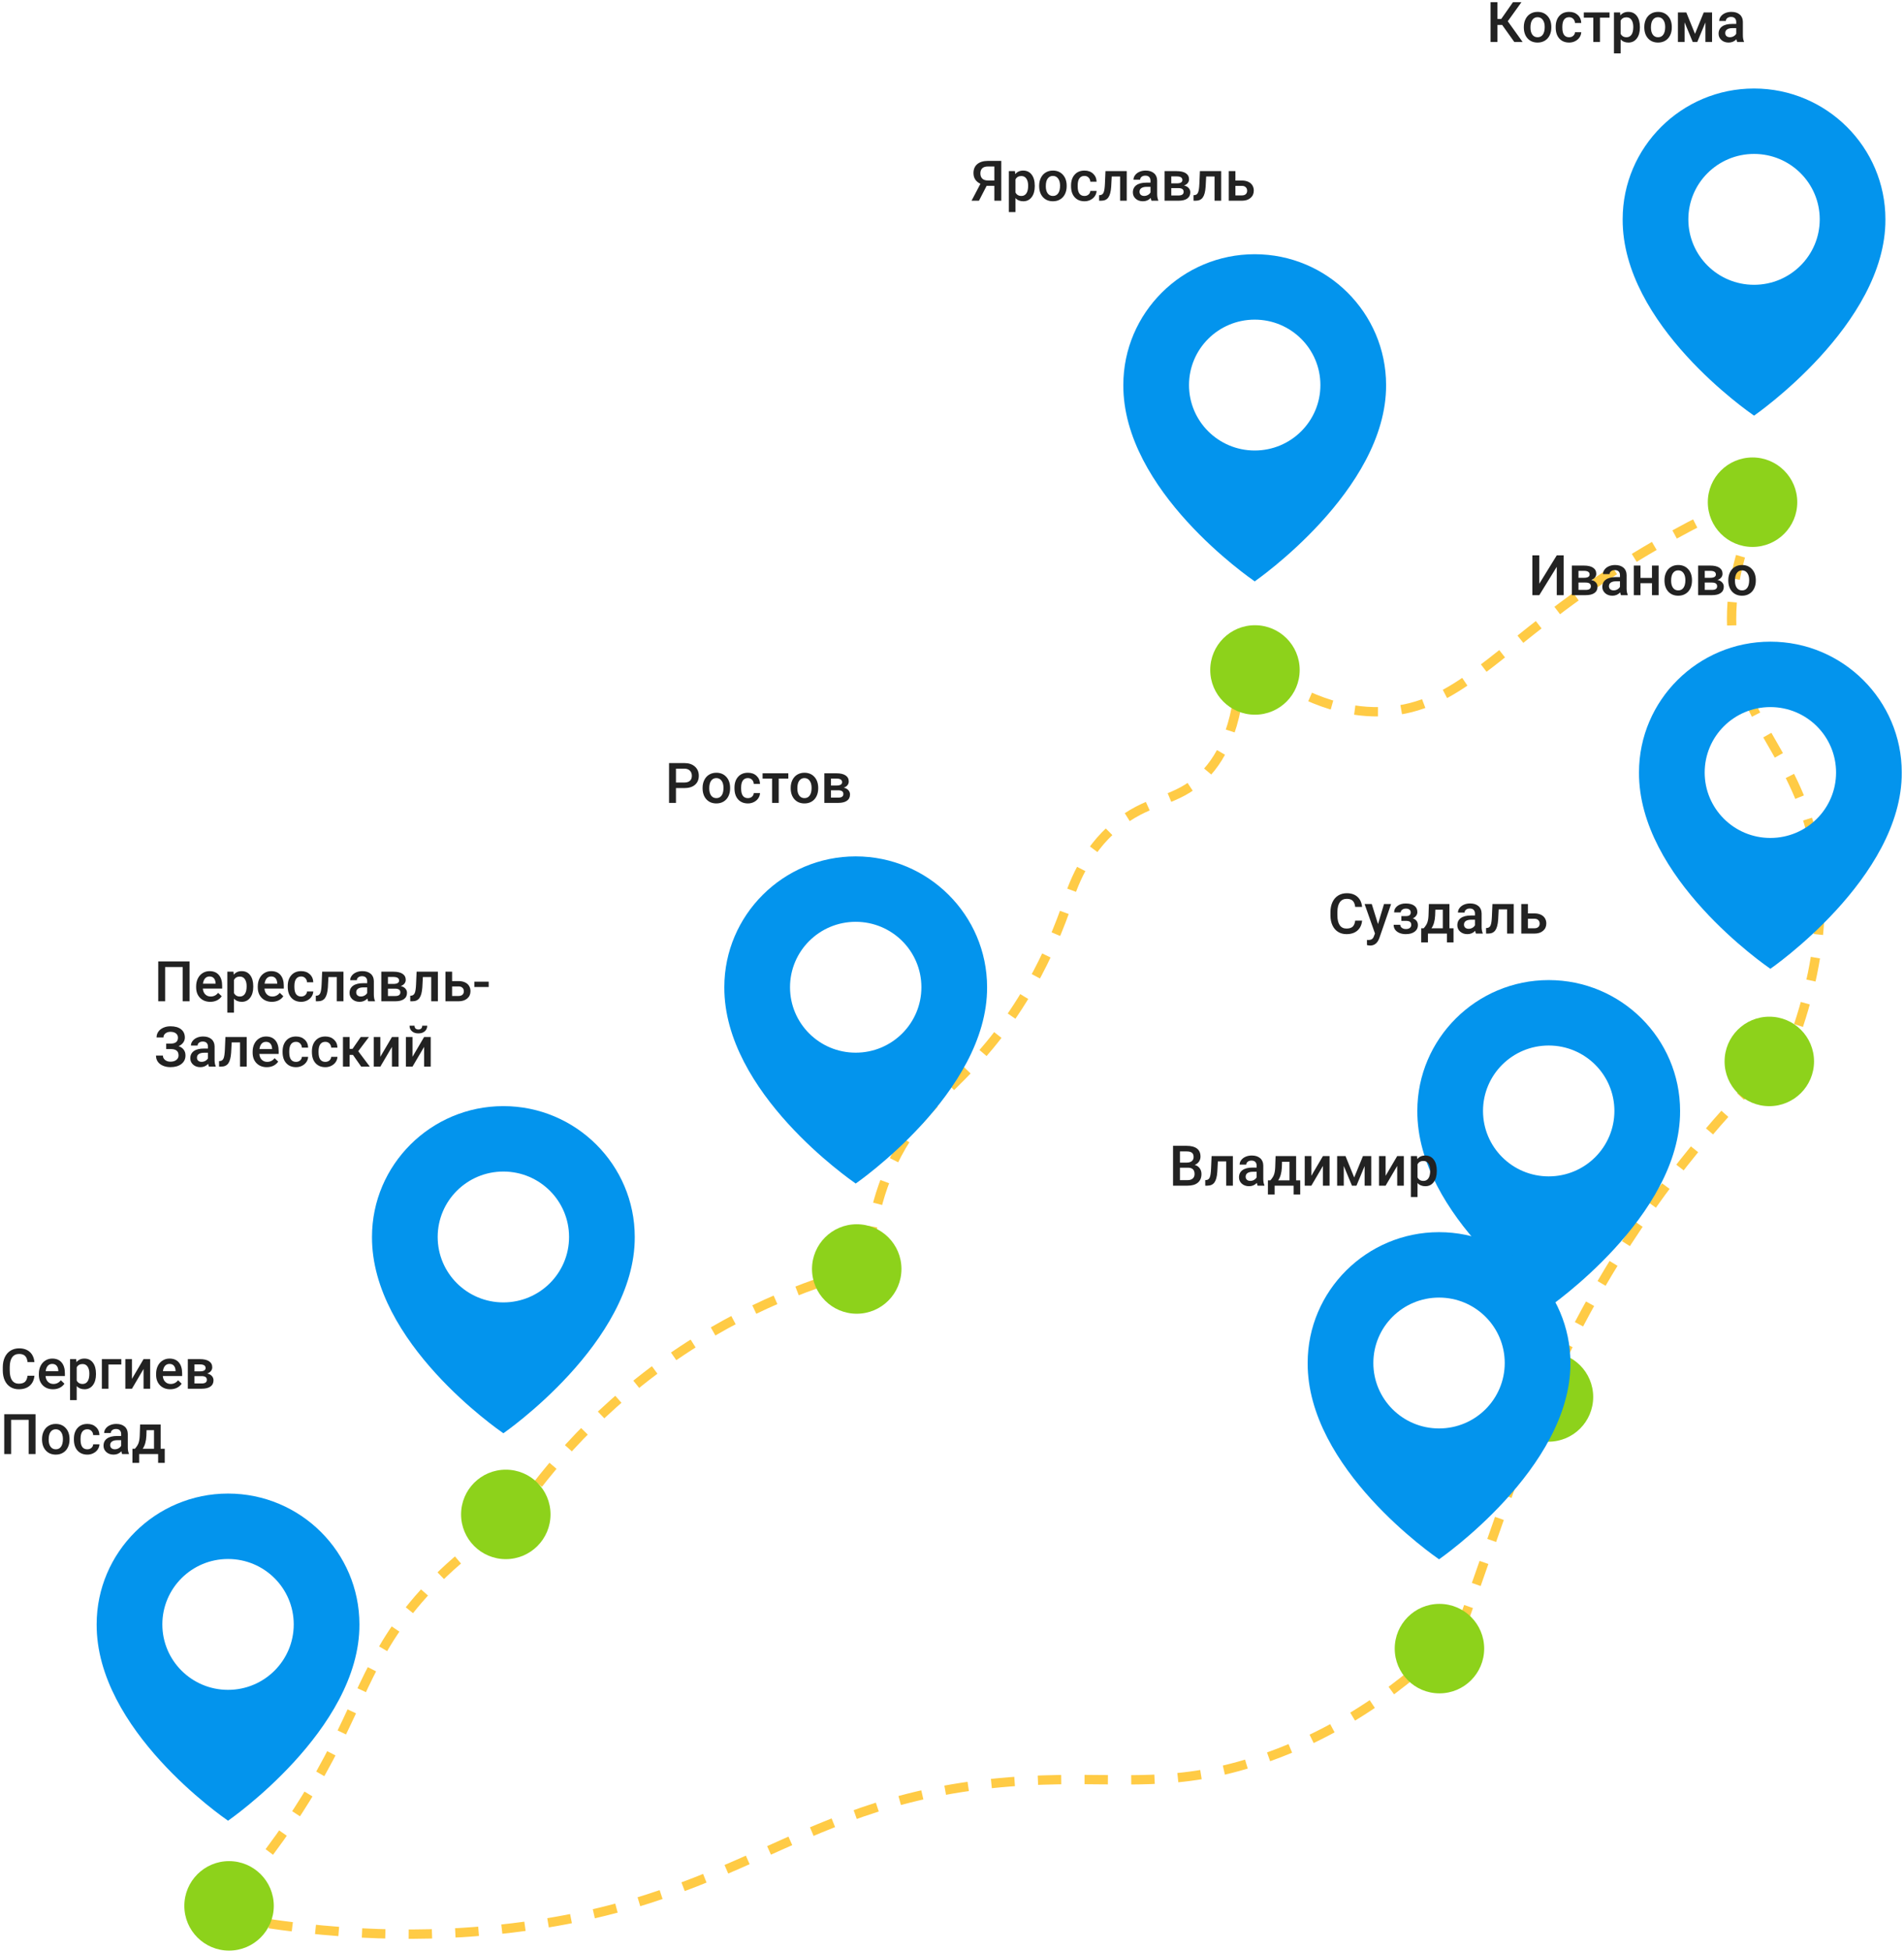 <svg width="816" height="836" viewBox="0 0 816 836" fill="none" xmlns="http://www.w3.org/2000/svg">
<path d="M219.012 652.009C230.835 634.19 252.056 606.991 286.19 582.893C319.647 559.303 351.714 548.457 372.258 543.213C372.577 530.864 374.739 512.894 384.419 494.586C395.208 474.172 407.877 467.481 424.098 447.875C434.098 435.77 446.879 417.03 456.728 389.323C459.51 379.192 465.206 364.699 478.156 353.816C491.426 342.669 502.046 343.91 513.023 334.944C521.031 328.384 529.752 315.978 531.556 289.963C531.857 285.734 536.669 283.553 540.071 286.053C562.326 302.444 580.389 305.621 593.641 304.85C624.523 303.065 640.18 279.286 685.141 248.854C707.208 233.93 727.808 223.159 744.688 215.452C749.142 213.422 753.766 217.99 751.755 222.445C745.74 235.866 740.797 253.102 742.413 272.52C745.195 305.884 765.213 319.568 775.044 352.181C781.115 372.312 784.46 403.496 767.694 448.157C745.251 469.078 717.696 499.041 692.678 539.416C673.675 570.074 660.894 599.021 652.21 623.156C643.469 648.118 634.729 673.062 625.97 698.024C608.414 716.294 580.427 740.223 540.861 753.7C504.283 766.144 481.897 761.463 446.804 762.666C344.12 766.144 323.951 813.38 219.651 826.012C192.471 829.301 152.529 831.106 102.343 822.046C98.246 821.312 96.554 816.35 99.317 813.23C115.651 794.734 126.666 778.061 133.902 765.843C154.221 731.464 157.022 711.107 179.333 685.223C193.599 668.738 208.693 658.231 219.012 652.009Z" stroke="#FFCB45" stroke-width="4" stroke-miterlimit="10" stroke-dasharray="10 10"/>
<path d="M235.94 648.849C235.94 659.436 227.358 668.018 216.772 668.018C206.185 668.018 197.604 659.436 197.604 648.849C197.604 638.263 206.185 629.681 216.772 629.681C227.358 629.681 235.94 638.263 235.94 648.849Z" fill="#8DD21B"/>
<path d="M215.731 473.92C184.686 473.92 159.425 499.073 159.425 529.952C159.221 575.121 213.592 612.574 215.731 614.088C215.731 614.088 272.242 575.121 272.038 529.987C272.038 499.073 246.777 473.92 215.731 473.92ZM215.731 558.021C200.177 558.021 187.578 545.476 187.578 529.987C187.578 514.498 200.177 501.953 215.731 501.953C231.286 501.953 243.885 514.498 243.885 529.987C243.885 545.476 231.286 558.021 215.731 558.021Z" fill="#0394ED"/>
<path d="M81.234 429H78.281V414.328H70.769V429H67.816V411.938H81.234V429ZM90.129 429.234C88.324 429.234 86.859 428.668 85.734 427.535C84.617 426.395 84.059 424.879 84.059 422.988V422.637C84.059 421.371 84.301 420.242 84.785 419.25C85.277 418.25 85.965 417.473 86.848 416.918C87.731 416.363 88.715 416.086 89.801 416.086C91.527 416.086 92.859 416.637 93.797 417.738C94.742 418.84 95.215 420.398 95.215 422.414V423.562H86.93C87.016 424.609 87.363 425.438 87.973 426.047C88.59 426.656 89.363 426.961 90.293 426.961C91.598 426.961 92.66 426.434 93.481 425.379L95.016 426.844C94.508 427.602 93.828 428.191 92.977 428.613C92.133 429.027 91.184 429.234 90.129 429.234ZM89.789 418.371C89.008 418.371 88.375 418.645 87.891 419.191C87.414 419.738 87.109 420.5 86.977 421.477H92.402V421.266C92.34 420.312 92.086 419.594 91.641 419.109C91.195 418.617 90.578 418.371 89.789 418.371ZM108.539 422.789C108.539 424.75 108.094 426.316 107.203 427.488C106.312 428.652 105.117 429.234 103.617 429.234C102.227 429.234 101.113 428.777 100.277 427.863V433.875H97.43V416.32H100.055L100.172 417.609C101.008 416.594 102.145 416.086 103.582 416.086C105.129 416.086 106.34 416.664 107.215 417.82C108.098 418.969 108.539 420.566 108.539 422.613V422.789ZM105.703 422.543C105.703 421.277 105.449 420.273 104.941 419.531C104.441 418.789 103.723 418.418 102.785 418.418C101.621 418.418 100.785 418.898 100.277 419.859V425.484C100.793 426.469 101.637 426.961 102.809 426.961C103.715 426.961 104.422 426.598 104.93 425.871C105.445 425.137 105.703 424.027 105.703 422.543ZM116.543 429.234C114.738 429.234 113.273 428.668 112.148 427.535C111.031 426.395 110.473 424.879 110.473 422.988V422.637C110.473 421.371 110.715 420.242 111.199 419.25C111.691 418.25 112.379 417.473 113.262 416.918C114.145 416.363 115.129 416.086 116.215 416.086C117.941 416.086 119.273 416.637 120.211 417.738C121.156 418.84 121.629 420.398 121.629 422.414V423.562H113.344C113.43 424.609 113.777 425.438 114.387 426.047C115.004 426.656 115.777 426.961 116.707 426.961C118.012 426.961 119.074 426.434 119.895 425.379L121.43 426.844C120.922 427.602 120.242 428.191 119.391 428.613C118.547 429.027 117.598 429.234 116.543 429.234ZM116.203 418.371C115.422 418.371 114.789 418.645 114.305 419.191C113.828 419.738 113.523 420.5 113.391 421.477H118.816V421.266C118.754 420.312 118.5 419.594 118.055 419.109C117.609 418.617 116.992 418.371 116.203 418.371ZM129.059 426.961C129.77 426.961 130.359 426.754 130.828 426.34C131.297 425.926 131.547 425.414 131.578 424.805H134.262C134.23 425.594 133.984 426.332 133.523 427.02C133.062 427.699 132.438 428.238 131.648 428.637C130.859 429.035 130.008 429.234 129.094 429.234C127.32 429.234 125.914 428.66 124.875 427.512C123.836 426.363 123.316 424.777 123.316 422.754V422.461C123.316 420.531 123.832 418.988 124.863 417.832C125.895 416.668 127.301 416.086 129.082 416.086C130.59 416.086 131.816 416.527 132.762 417.41C133.715 418.285 134.215 419.438 134.262 420.867H131.578C131.547 420.141 131.297 419.543 130.828 419.074C130.367 418.605 129.777 418.371 129.059 418.371C128.137 418.371 127.426 418.707 126.926 419.379C126.426 420.043 126.172 421.055 126.164 422.414V422.871C126.164 424.246 126.41 425.273 126.902 425.953C127.402 426.625 128.121 426.961 129.059 426.961ZM147.188 416.32V429H144.34V418.617H140.754L140.52 423.035C140.371 425.16 139.961 426.688 139.289 427.617C138.625 428.539 137.605 429 136.23 429H135.352L135.34 426.633L135.926 426.574C136.551 426.488 137.004 426.109 137.285 425.438C137.574 424.758 137.758 423.523 137.836 421.734L138.07 416.32H147.188ZM157.793 429C157.668 428.758 157.559 428.363 157.465 427.816C156.559 428.762 155.449 429.234 154.137 429.234C152.863 429.234 151.824 428.871 151.02 428.145C150.215 427.418 149.812 426.52 149.812 425.449C149.812 424.098 150.312 423.062 151.312 422.344C152.32 421.617 153.758 421.254 155.625 421.254H157.371V420.422C157.371 419.766 157.188 419.242 156.82 418.852C156.453 418.453 155.895 418.254 155.145 418.254C154.496 418.254 153.965 418.418 153.551 418.746C153.137 419.066 152.93 419.477 152.93 419.977H150.082C150.082 419.281 150.312 418.633 150.773 418.031C151.234 417.422 151.859 416.945 152.648 416.602C153.445 416.258 154.332 416.086 155.309 416.086C156.793 416.086 157.977 416.461 158.859 417.211C159.742 417.953 160.195 419 160.219 420.352V426.07C160.219 427.211 160.379 428.121 160.699 428.801V429H157.793ZM154.664 426.949C155.227 426.949 155.754 426.812 156.246 426.539C156.746 426.266 157.121 425.898 157.371 425.438V423.047H155.836C154.781 423.047 153.988 423.23 153.457 423.598C152.926 423.965 152.66 424.484 152.66 425.156C152.66 425.703 152.84 426.141 153.199 426.469C153.566 426.789 154.055 426.949 154.664 426.949ZM163.418 429V416.32H168.562C170.297 416.32 171.617 416.625 172.523 417.234C173.43 417.836 173.883 418.703 173.883 419.836C173.883 420.422 173.699 420.949 173.332 421.418C172.973 421.879 172.438 422.234 171.727 422.484C172.555 422.656 173.211 423.004 173.695 423.527C174.18 424.051 174.422 424.668 174.422 425.379C174.422 426.559 173.984 427.457 173.109 428.074C172.242 428.691 170.992 429 169.359 429H163.418ZM166.266 423.598V426.75H169.383C170.844 426.75 171.574 426.227 171.574 425.18C171.574 424.125 170.832 423.598 169.348 423.598H166.266ZM166.266 421.559H168.609C170.227 421.559 171.035 421.082 171.035 420.129C171.035 419.129 170.27 418.613 168.738 418.582H166.266V421.559ZM187.664 416.32V429H184.816V418.617H181.23L180.996 423.035C180.848 425.16 180.438 426.688 179.766 427.617C179.102 428.539 178.082 429 176.707 429H175.828L175.816 426.633L176.402 426.574C177.027 426.488 177.48 426.109 177.762 425.438C178.051 424.758 178.234 423.523 178.312 421.734L178.547 416.32H187.664ZM193.758 420.352H196.547C197.586 420.352 198.492 420.531 199.266 420.891C200.039 421.25 200.625 421.754 201.023 422.402C201.43 423.051 201.633 423.805 201.633 424.664C201.633 425.969 201.172 427.016 200.25 427.805C199.328 428.594 198.102 428.992 196.57 429H190.91V416.32H193.758V420.352ZM193.758 422.637V426.727H196.535C197.23 426.727 197.777 426.555 198.176 426.211C198.582 425.859 198.785 425.363 198.785 424.723C198.785 424.082 198.586 423.578 198.188 423.211C197.797 422.836 197.266 422.645 196.594 422.637H193.758ZM209.438 422.895H203.285V420.598H209.438V422.895ZM76.266 444.59C76.266 443.824 75.977 443.215 75.398 442.762C74.82 442.309 74.035 442.082 73.043 442.082C72.191 442.082 71.481 442.309 70.91 442.762C70.34 443.207 70.055 443.785 70.055 444.496H67.102C67.102 443.566 67.359 442.738 67.875 442.012C68.391 441.285 69.106 440.723 70.019 440.324C70.934 439.918 71.941 439.715 73.043 439.715C74.996 439.715 76.512 440.141 77.59 440.992C78.676 441.844 79.219 443.035 79.219 444.566C79.219 445.34 78.984 446.051 78.516 446.699C78.047 447.348 77.391 447.859 76.547 448.234C77.5 448.562 78.227 449.062 78.727 449.734C79.234 450.398 79.488 451.227 79.488 452.219C79.488 453.75 78.902 454.969 77.731 455.875C76.559 456.773 74.996 457.223 73.043 457.223C71.84 457.223 70.75 457.008 69.773 456.578C68.805 456.148 68.074 455.562 67.582 454.82C67.098 454.078 66.856 453.227 66.856 452.266H69.809C69.809 453 70.113 453.621 70.723 454.129C71.332 454.629 72.106 454.879 73.043 454.879C74.09 454.879 74.93 454.633 75.562 454.141C76.203 453.648 76.523 453.008 76.523 452.219C76.523 451.258 76.242 450.562 75.68 450.133C75.125 449.695 74.309 449.477 73.231 449.477H71.227V447.133H73.125C75.219 447.133 76.266 446.285 76.266 444.59ZM89.543 457C89.418 456.758 89.309 456.363 89.215 455.816C88.309 456.762 87.199 457.234 85.887 457.234C84.613 457.234 83.574 456.871 82.769 456.145C81.965 455.418 81.562 454.52 81.562 453.449C81.562 452.098 82.062 451.062 83.062 450.344C84.07 449.617 85.508 449.254 87.375 449.254H89.121V448.422C89.121 447.766 88.938 447.242 88.57 446.852C88.203 446.453 87.644 446.254 86.894 446.254C86.246 446.254 85.715 446.418 85.301 446.746C84.887 447.066 84.68 447.477 84.68 447.977H81.832C81.832 447.281 82.062 446.633 82.523 446.031C82.984 445.422 83.609 444.945 84.398 444.602C85.195 444.258 86.082 444.086 87.059 444.086C88.543 444.086 89.727 444.461 90.609 445.211C91.492 445.953 91.945 447 91.969 448.352V454.07C91.969 455.211 92.129 456.121 92.449 456.801V457H89.543ZM86.414 454.949C86.977 454.949 87.504 454.812 87.996 454.539C88.496 454.266 88.871 453.898 89.121 453.438V451.047H87.586C86.531 451.047 85.738 451.23 85.207 451.598C84.676 451.965 84.41 452.484 84.41 453.156C84.41 453.703 84.59 454.141 84.949 454.469C85.316 454.789 85.805 454.949 86.414 454.949ZM105.727 444.32V457H102.879V446.617H99.293L99.059 451.035C98.91 453.16 98.5 454.688 97.828 455.617C97.164 456.539 96.144 457 94.769 457H93.891L93.879 454.633L94.465 454.574C95.09 454.488 95.543 454.109 95.824 453.438C96.113 452.758 96.297 451.523 96.375 449.734L96.609 444.32H105.727ZM114.34 457.234C112.535 457.234 111.07 456.668 109.945 455.535C108.828 454.395 108.27 452.879 108.27 450.988V450.637C108.27 449.371 108.512 448.242 108.996 447.25C109.488 446.25 110.176 445.473 111.059 444.918C111.941 444.363 112.926 444.086 114.012 444.086C115.738 444.086 117.07 444.637 118.008 445.738C118.953 446.84 119.426 448.398 119.426 450.414V451.562H111.141C111.227 452.609 111.574 453.438 112.184 454.047C112.801 454.656 113.574 454.961 114.504 454.961C115.809 454.961 116.871 454.434 117.691 453.379L119.227 454.844C118.719 455.602 118.039 456.191 117.188 456.613C116.344 457.027 115.395 457.234 114.34 457.234ZM114 446.371C113.219 446.371 112.586 446.645 112.102 447.191C111.625 447.738 111.32 448.5 111.188 449.477H116.613V449.266C116.551 448.312 116.297 447.594 115.852 447.109C115.406 446.617 114.789 446.371 114 446.371ZM126.855 454.961C127.566 454.961 128.156 454.754 128.625 454.34C129.094 453.926 129.344 453.414 129.375 452.805H132.059C132.027 453.594 131.781 454.332 131.32 455.02C130.859 455.699 130.234 456.238 129.445 456.637C128.656 457.035 127.805 457.234 126.891 457.234C125.117 457.234 123.711 456.66 122.672 455.512C121.633 454.363 121.113 452.777 121.113 450.754V450.461C121.113 448.531 121.629 446.988 122.66 445.832C123.691 444.668 125.098 444.086 126.879 444.086C128.387 444.086 129.613 444.527 130.559 445.41C131.512 446.285 132.012 447.438 132.059 448.867H129.375C129.344 448.141 129.094 447.543 128.625 447.074C128.164 446.605 127.574 446.371 126.855 446.371C125.934 446.371 125.223 446.707 124.723 447.379C124.223 448.043 123.969 449.055 123.961 450.414V450.871C123.961 452.246 124.207 453.273 124.699 453.953C125.199 454.625 125.918 454.961 126.855 454.961ZM139.418 454.961C140.129 454.961 140.719 454.754 141.188 454.34C141.656 453.926 141.906 453.414 141.938 452.805H144.621C144.59 453.594 144.344 454.332 143.883 455.02C143.422 455.699 142.797 456.238 142.008 456.637C141.219 457.035 140.367 457.234 139.453 457.234C137.68 457.234 136.273 456.66 135.234 455.512C134.195 454.363 133.676 452.777 133.676 450.754V450.461C133.676 448.531 134.191 446.988 135.223 445.832C136.254 444.668 137.66 444.086 139.441 444.086C140.949 444.086 142.176 444.527 143.121 445.41C144.074 446.285 144.574 447.438 144.621 448.867H141.938C141.906 448.141 141.656 447.543 141.188 447.074C140.727 446.605 140.137 446.371 139.418 446.371C138.496 446.371 137.785 446.707 137.285 447.379C136.785 448.043 136.531 449.055 136.523 450.414V450.871C136.523 452.246 136.77 453.273 137.262 453.953C137.762 454.625 138.48 454.961 139.418 454.961ZM151.277 451.984H149.836V457H146.988V444.32H149.836V449.383H151.09L154.594 444.32H158.109L153.527 450.391L158.496 457H154.793L151.277 451.984ZM167.977 444.32H170.812V457H167.977V448.539L163.008 457H160.172V444.32H163.008V452.781L167.977 444.32ZM181.758 444.32H184.594V457H181.758V448.539L176.789 457H173.953V444.32H176.789V452.781L181.758 444.32ZM183.094 439.457C183.094 440.441 182.75 441.238 182.062 441.848C181.375 442.457 180.457 442.762 179.309 442.762C178.16 442.762 177.242 442.457 176.555 441.848C175.867 441.238 175.523 440.441 175.523 439.457H177.656C177.656 439.973 177.801 440.375 178.09 440.664C178.387 440.945 178.793 441.086 179.309 441.086C179.824 441.086 180.227 440.945 180.516 440.664C180.805 440.375 180.949 439.973 180.949 439.457H183.094Z" fill="#222222"/>
<path d="M386.336 543.702C386.336 554.289 377.755 562.871 367.168 562.871C356.582 562.871 348 554.289 348 543.702C348 533.116 356.582 524.534 367.168 524.534C377.755 524.534 386.336 533.116 386.336 543.702Z" fill="#8DD21B"/>
<path d="M366.731 366.92C335.686 366.92 310.425 392.073 310.425 422.952C310.221 468.121 364.592 505.574 366.731 507.088C366.731 507.088 423.242 468.121 423.038 422.987C423.038 392.073 397.777 366.92 366.731 366.92ZM366.731 451.021C351.177 451.021 338.578 438.476 338.578 422.987C338.578 407.498 351.177 394.953 366.731 394.953C382.286 394.953 394.885 407.498 394.885 422.987C394.885 438.476 382.286 451.021 366.731 451.021Z" fill="#0394ED"/>
<path d="M289.699 337.66V344H286.734V326.938H293.262C295.168 326.938 296.68 327.434 297.797 328.426C298.922 329.418 299.484 330.73 299.484 332.363C299.484 334.035 298.934 335.336 297.832 336.266C296.738 337.195 295.203 337.66 293.227 337.66H289.699ZM289.699 335.281H293.262C294.316 335.281 295.121 335.035 295.676 334.543C296.23 334.043 296.508 333.324 296.508 332.387C296.508 331.465 296.227 330.73 295.664 330.184C295.102 329.629 294.328 329.344 293.344 329.328H289.699V335.281ZM301.113 337.543C301.113 336.301 301.359 335.184 301.852 334.191C302.344 333.191 303.035 332.426 303.926 331.895C304.816 331.355 305.84 331.086 306.996 331.086C308.707 331.086 310.094 331.637 311.156 332.738C312.227 333.84 312.805 335.301 312.891 337.121L312.902 337.789C312.902 339.039 312.66 340.156 312.176 341.141C311.699 342.125 311.012 342.887 310.113 343.426C309.223 343.965 308.191 344.234 307.02 344.234C305.23 344.234 303.797 343.641 302.719 342.453C301.648 341.258 301.113 339.668 301.113 337.684V337.543ZM303.961 337.789C303.961 339.094 304.23 340.117 304.77 340.859C305.309 341.594 306.059 341.961 307.02 341.961C307.98 341.961 308.727 341.586 309.258 340.836C309.797 340.086 310.066 338.988 310.066 337.543C310.066 336.262 309.789 335.246 309.234 334.496C308.688 333.746 307.941 333.371 306.996 333.371C306.066 333.371 305.328 333.742 304.781 334.484C304.234 335.219 303.961 336.32 303.961 337.789ZM320.52 341.961C321.23 341.961 321.82 341.754 322.289 341.34C322.758 340.926 323.008 340.414 323.039 339.805H325.723C325.691 340.594 325.445 341.332 324.984 342.02C324.523 342.699 323.898 343.238 323.109 343.637C322.32 344.035 321.469 344.234 320.555 344.234C318.781 344.234 317.375 343.66 316.336 342.512C315.297 341.363 314.777 339.777 314.777 337.754V337.461C314.777 335.531 315.293 333.988 316.324 332.832C317.355 331.668 318.762 331.086 320.543 331.086C322.051 331.086 323.277 331.527 324.223 332.41C325.176 333.285 325.676 334.438 325.723 335.867H323.039C323.008 335.141 322.758 334.543 322.289 334.074C321.828 333.605 321.238 333.371 320.52 333.371C319.598 333.371 318.887 333.707 318.387 334.379C317.887 335.043 317.633 336.055 317.625 337.414V337.871C317.625 339.246 317.871 340.273 318.363 340.953C318.863 341.625 319.582 341.961 320.52 341.961ZM337.852 333.582H333.738V344H330.891V333.582H326.824V331.32H337.852V333.582ZM338.871 337.543C338.871 336.301 339.117 335.184 339.609 334.191C340.102 333.191 340.793 332.426 341.684 331.895C342.574 331.355 343.598 331.086 344.754 331.086C346.465 331.086 347.852 331.637 348.914 332.738C349.984 333.84 350.562 335.301 350.648 337.121L350.66 337.789C350.66 339.039 350.418 340.156 349.934 341.141C349.457 342.125 348.77 342.887 347.871 343.426C346.98 343.965 345.949 344.234 344.777 344.234C342.988 344.234 341.555 343.641 340.477 342.453C339.406 341.258 338.871 339.668 338.871 337.684V337.543ZM341.719 337.789C341.719 339.094 341.988 340.117 342.527 340.859C343.066 341.594 343.816 341.961 344.777 341.961C345.738 341.961 346.484 341.586 347.016 340.836C347.555 340.086 347.824 338.988 347.824 337.543C347.824 336.262 347.547 335.246 346.992 334.496C346.445 333.746 345.699 333.371 344.754 333.371C343.824 333.371 343.086 333.742 342.539 334.484C341.992 335.219 341.719 336.32 341.719 337.789ZM353.285 344V331.32H358.43C360.164 331.32 361.484 331.625 362.391 332.234C363.297 332.836 363.75 333.703 363.75 334.836C363.75 335.422 363.566 335.949 363.199 336.418C362.84 336.879 362.305 337.234 361.594 337.484C362.422 337.656 363.078 338.004 363.562 338.527C364.047 339.051 364.289 339.668 364.289 340.379C364.289 341.559 363.852 342.457 362.977 343.074C362.109 343.691 360.859 344 359.227 344H353.285ZM356.133 338.598V341.75H359.25C360.711 341.75 361.441 341.227 361.441 340.18C361.441 339.125 360.699 338.598 359.215 338.598H356.133ZM356.133 336.559H358.477C360.094 336.559 360.902 336.082 360.902 335.129C360.902 334.129 360.137 333.613 358.605 333.582H356.133V336.559Z" fill="#222222"/>
<circle cx="537.84" cy="287.049" r="19.168" fill="#8DD21B"/>
<path d="M537.731 108.92C506.686 108.92 481.425 134.073 481.425 164.952C481.221 210.121 535.592 247.574 537.731 249.088C537.731 249.088 594.242 210.121 594.038 164.987C594.038 134.073 568.777 108.92 537.731 108.92ZM537.731 193.021C522.177 193.021 509.578 180.476 509.578 164.987C509.578 149.498 522.177 136.953 537.731 136.953C553.286 136.953 565.885 149.498 565.885 164.987C565.885 180.476 553.286 193.021 537.731 193.021Z" fill="#0394ED"/>
<path d="M426.148 86V79.625H422.844L419.551 86H416.375L420.184 78.746C418.199 77.809 417.207 76.273 417.207 74.141C417.207 72.508 417.742 71.238 418.812 70.332C419.891 69.418 421.391 68.953 423.312 68.938H429.113V86H426.148ZM420.16 74.269C420.16 75.231 420.43 75.981 420.969 76.519C421.508 77.059 422.316 77.328 423.395 77.328H426.148V71.328H423.395C422.301 71.328 421.488 71.59 420.957 72.113C420.426 72.637 420.16 73.356 420.16 74.269ZM443.469 79.789C443.469 81.75 443.023 83.316 442.133 84.488C441.242 85.652 440.047 86.234 438.547 86.234C437.156 86.234 436.043 85.777 435.207 84.863V90.875H432.359V73.32H434.984L435.102 74.609C435.938 73.594 437.074 73.086 438.512 73.086C440.059 73.086 441.27 73.664 442.145 74.82C443.027 75.969 443.469 77.566 443.469 79.613V79.789ZM440.633 79.543C440.633 78.277 440.379 77.273 439.871 76.531C439.371 75.789 438.652 75.418 437.715 75.418C436.551 75.418 435.715 75.898 435.207 76.859V82.484C435.723 83.469 436.566 83.961 437.738 83.961C438.645 83.961 439.352 83.598 439.859 82.871C440.375 82.137 440.633 81.027 440.633 79.543ZM445.355 79.543C445.355 78.301 445.602 77.184 446.094 76.191C446.586 75.191 447.277 74.426 448.168 73.894C449.059 73.356 450.082 73.086 451.238 73.086C452.949 73.086 454.336 73.637 455.398 74.738C456.469 75.84 457.047 77.301 457.133 79.121L457.145 79.789C457.145 81.039 456.902 82.156 456.418 83.141C455.941 84.125 455.254 84.887 454.355 85.426C453.465 85.965 452.434 86.234 451.262 86.234C449.473 86.234 448.039 85.641 446.961 84.453C445.891 83.258 445.355 81.668 445.355 79.684V79.543ZM448.203 79.789C448.203 81.094 448.473 82.117 449.012 82.859C449.551 83.594 450.301 83.961 451.262 83.961C452.223 83.961 452.969 83.586 453.5 82.836C454.039 82.086 454.309 80.988 454.309 79.543C454.309 78.262 454.031 77.246 453.477 76.496C452.93 75.746 452.184 75.371 451.238 75.371C450.309 75.371 449.57 75.742 449.023 76.484C448.477 77.219 448.203 78.32 448.203 79.789ZM464.762 83.961C465.473 83.961 466.062 83.754 466.531 83.34C467 82.926 467.25 82.414 467.281 81.805H469.965C469.934 82.594 469.688 83.332 469.227 84.019C468.766 84.699 468.141 85.238 467.352 85.637C466.562 86.035 465.711 86.234 464.797 86.234C463.023 86.234 461.617 85.66 460.578 84.512C459.539 83.363 459.02 81.777 459.02 79.754V79.461C459.02 77.531 459.535 75.988 460.566 74.832C461.598 73.668 463.004 73.086 464.785 73.086C466.293 73.086 467.52 73.527 468.465 74.41C469.418 75.285 469.918 76.438 469.965 77.867H467.281C467.25 77.141 467 76.543 466.531 76.074C466.07 75.606 465.48 75.371 464.762 75.371C463.84 75.371 463.129 75.707 462.629 76.379C462.129 77.043 461.875 78.055 461.867 79.414V79.871C461.867 81.246 462.113 82.273 462.605 82.953C463.105 83.625 463.824 83.961 464.762 83.961ZM482.891 73.32V86H480.043V75.617H476.457L476.223 80.035C476.074 82.16 475.664 83.688 474.992 84.617C474.328 85.539 473.309 86 471.934 86H471.055L471.043 83.633L471.629 83.574C472.254 83.488 472.707 83.109 472.988 82.438C473.277 81.758 473.461 80.523 473.539 78.734L473.773 73.32H482.891ZM493.496 86C493.371 85.758 493.262 85.363 493.168 84.816C492.262 85.762 491.152 86.234 489.84 86.234C488.566 86.234 487.527 85.871 486.723 85.144C485.918 84.418 485.516 83.519 485.516 82.449C485.516 81.098 486.016 80.062 487.016 79.344C488.023 78.617 489.461 78.254 491.328 78.254H493.074V77.422C493.074 76.766 492.891 76.242 492.523 75.852C492.156 75.453 491.598 75.254 490.848 75.254C490.199 75.254 489.668 75.418 489.254 75.746C488.84 76.066 488.633 76.477 488.633 76.977H485.785C485.785 76.281 486.016 75.633 486.477 75.031C486.938 74.422 487.562 73.945 488.352 73.602C489.148 73.258 490.035 73.086 491.012 73.086C492.496 73.086 493.68 73.461 494.562 74.211C495.445 74.953 495.898 76 495.922 77.352V83.07C495.922 84.211 496.082 85.121 496.402 85.801V86H493.496ZM490.367 83.949C490.93 83.949 491.457 83.812 491.949 83.539C492.449 83.266 492.824 82.898 493.074 82.438V80.047H491.539C490.484 80.047 489.691 80.231 489.16 80.598C488.629 80.965 488.363 81.484 488.363 82.156C488.363 82.703 488.543 83.141 488.902 83.469C489.27 83.789 489.758 83.949 490.367 83.949ZM499.121 86V73.32H504.266C506 73.32 507.32 73.625 508.227 74.234C509.133 74.836 509.586 75.703 509.586 76.836C509.586 77.422 509.402 77.949 509.035 78.418C508.676 78.879 508.141 79.234 507.43 79.484C508.258 79.656 508.914 80.004 509.398 80.527C509.883 81.051 510.125 81.668 510.125 82.379C510.125 83.559 509.688 84.457 508.812 85.074C507.945 85.691 506.695 86 505.062 86H499.121ZM501.969 80.598V83.75H505.086C506.547 83.75 507.277 83.227 507.277 82.18C507.277 81.125 506.535 80.598 505.051 80.598H501.969ZM501.969 78.559H504.312C505.93 78.559 506.738 78.082 506.738 77.129C506.738 76.129 505.973 75.613 504.441 75.582H501.969V78.559ZM523.367 73.32V86H520.52V75.617H516.934L516.699 80.035C516.551 82.16 516.141 83.688 515.469 84.617C514.805 85.539 513.785 86 512.41 86H511.531L511.52 83.633L512.105 83.574C512.73 83.488 513.184 83.109 513.465 82.438C513.754 81.758 513.938 80.523 514.016 78.734L514.25 73.32H523.367ZM529.461 77.352H532.25C533.289 77.352 534.195 77.531 534.969 77.891C535.742 78.25 536.328 78.754 536.727 79.402C537.133 80.051 537.336 80.805 537.336 81.664C537.336 82.969 536.875 84.016 535.953 84.805C535.031 85.594 533.805 85.992 532.273 86H526.613V73.32H529.461V77.352ZM529.461 79.637V83.727H532.238C532.934 83.727 533.48 83.555 533.879 83.211C534.285 82.859 534.488 82.363 534.488 81.723C534.488 81.082 534.289 80.578 533.891 80.211C533.5 79.836 532.969 79.644 532.297 79.637H529.461Z" fill="#222222"/>
<circle cx="751.086" cy="215.168" r="19.168" fill="#8DD21B"/>
<path d="M751.731 37.92C720.686 37.92 695.425 63.073 695.425 93.952C695.221 139.121 749.592 176.574 751.731 178.088C751.731 178.088 808.242 139.121 808.038 93.987C808.038 63.073 782.777 37.92 751.731 37.92ZM751.731 122.021C736.177 122.021 723.578 109.476 723.578 93.987C723.578 78.499 736.177 65.954 751.731 65.954C767.286 65.954 779.885 78.499 779.885 93.987C779.885 109.476 767.286 122.021 751.731 122.021Z" fill="#0394ED"/>
<path d="M643.785 10.688H641.77V18H638.816V0.938H641.77V8.109H643.398L648.414 0.938H652.047L646.188 9.105L652.562 18H649L643.785 10.688ZM653.066 11.543C653.066 10.301 653.312 9.184 653.805 8.191C654.297 7.191 654.988 6.426 655.879 5.895C656.77 5.355 657.793 5.086 658.949 5.086C660.66 5.086 662.047 5.637 663.109 6.738C664.18 7.84 664.758 9.301 664.844 11.121L664.855 11.789C664.855 13.039 664.613 14.156 664.129 15.141C663.652 16.125 662.965 16.887 662.066 17.426C661.176 17.965 660.145 18.234 658.973 18.234C657.184 18.234 655.75 17.641 654.672 16.453C653.602 15.258 653.066 13.668 653.066 11.684V11.543ZM655.914 11.789C655.914 13.094 656.184 14.117 656.723 14.859C657.262 15.594 658.012 15.961 658.973 15.961C659.934 15.961 660.68 15.586 661.211 14.836C661.75 14.086 662.02 12.988 662.02 11.543C662.02 10.262 661.742 9.246 661.188 8.496C660.641 7.746 659.895 7.371 658.949 7.371C658.02 7.371 657.281 7.742 656.734 8.484C656.188 9.219 655.914 10.32 655.914 11.789ZM672.473 15.961C673.184 15.961 673.773 15.754 674.242 15.34C674.711 14.926 674.961 14.414 674.992 13.805H677.676C677.645 14.594 677.398 15.332 676.938 16.02C676.477 16.699 675.852 17.238 675.062 17.637C674.273 18.035 673.422 18.234 672.508 18.234C670.734 18.234 669.328 17.66 668.289 16.512C667.25 15.363 666.73 13.777 666.73 11.754V11.461C666.73 9.531 667.246 7.988 668.277 6.832C669.309 5.668 670.715 5.086 672.496 5.086C674.004 5.086 675.23 5.527 676.176 6.41C677.129 7.285 677.629 8.438 677.676 9.867H674.992C674.961 9.141 674.711 8.543 674.242 8.074C673.781 7.605 673.191 7.371 672.473 7.371C671.551 7.371 670.84 7.707 670.34 8.379C669.84 9.043 669.586 10.055 669.578 11.414V11.871C669.578 13.246 669.824 14.273 670.316 14.953C670.816 15.625 671.535 15.961 672.473 15.961ZM689.805 7.582H685.691V18H682.844V7.582H678.777V5.32H689.805V7.582ZM702.812 11.789C702.812 13.75 702.367 15.316 701.477 16.488C700.586 17.652 699.391 18.234 697.891 18.234C696.5 18.234 695.387 17.777 694.551 16.863V22.875H691.703V5.32H694.328L694.445 6.609C695.281 5.594 696.418 5.086 697.855 5.086C699.402 5.086 700.613 5.664 701.488 6.82C702.371 7.969 702.812 9.566 702.812 11.613V11.789ZM699.977 11.543C699.977 10.277 699.723 9.273 699.215 8.531C698.715 7.789 697.996 7.418 697.059 7.418C695.895 7.418 695.059 7.898 694.551 8.859V14.484C695.066 15.469 695.91 15.961 697.082 15.961C697.988 15.961 698.695 15.598 699.203 14.871C699.719 14.137 699.977 13.027 699.977 11.543ZM704.699 11.543C704.699 10.301 704.945 9.184 705.438 8.191C705.93 7.191 706.621 6.426 707.512 5.895C708.402 5.355 709.426 5.086 710.582 5.086C712.293 5.086 713.68 5.637 714.742 6.738C715.812 7.84 716.391 9.301 716.477 11.121L716.488 11.789C716.488 13.039 716.246 14.156 715.762 15.141C715.285 16.125 714.598 16.887 713.699 17.426C712.809 17.965 711.777 18.234 710.605 18.234C708.816 18.234 707.383 17.641 706.305 16.453C705.234 15.258 704.699 13.668 704.699 11.684V11.543ZM707.547 11.789C707.547 13.094 707.816 14.117 708.355 14.859C708.895 15.594 709.645 15.961 710.605 15.961C711.566 15.961 712.312 15.586 712.844 14.836C713.383 14.086 713.652 12.988 713.652 11.543C713.652 10.262 713.375 9.246 712.82 8.496C712.273 7.746 711.527 7.371 710.582 7.371C709.652 7.371 708.914 7.742 708.367 8.484C707.82 9.219 707.547 10.32 707.547 11.789ZM726.426 14.496L730.176 5.32H733.738V18H730.891V9.609L727.398 18H725.465L721.961 9.562V18H719.113V5.32H722.699L726.426 14.496ZM744.52 18C744.395 17.758 744.285 17.363 744.191 16.816C743.285 17.762 742.176 18.234 740.863 18.234C739.59 18.234 738.551 17.871 737.746 17.145C736.941 16.418 736.539 15.52 736.539 14.449C736.539 13.098 737.039 12.062 738.039 11.344C739.047 10.617 740.484 10.254 742.352 10.254H744.098V9.422C744.098 8.766 743.914 8.242 743.547 7.852C743.18 7.453 742.621 7.254 741.871 7.254C741.223 7.254 740.691 7.418 740.277 7.746C739.863 8.066 739.656 8.477 739.656 8.977H736.809C736.809 8.281 737.039 7.633 737.5 7.031C737.961 6.422 738.586 5.945 739.375 5.602C740.172 5.258 741.059 5.086 742.035 5.086C743.52 5.086 744.703 5.461 745.586 6.211C746.469 6.953 746.922 8 746.945 9.352V15.07C746.945 16.211 747.105 17.121 747.426 17.801V18H744.52ZM741.391 15.949C741.953 15.949 742.48 15.812 742.973 15.539C743.473 15.266 743.848 14.898 744.098 14.438V12.047H742.562C741.508 12.047 740.715 12.23 740.184 12.598C739.652 12.965 739.387 13.484 739.387 14.156C739.387 14.703 739.566 15.141 739.926 15.469C740.293 15.789 740.781 15.949 741.391 15.949Z" fill="#222222"/>
<circle cx="758.274" cy="454.771" r="19.168" fill="#8DD21B"/>
<path d="M758.731 274.92C727.686 274.92 702.425 300.073 702.425 330.952C702.221 376.121 756.592 413.574 758.731 415.088C758.731 415.088 815.242 376.121 815.038 330.987C815.038 300.073 789.777 274.92 758.731 274.92ZM758.731 359.021C743.177 359.021 730.578 346.476 730.578 330.987C730.578 315.498 743.177 302.953 758.731 302.953C774.286 302.953 786.885 315.498 786.885 330.987C786.885 346.476 774.286 359.021 758.731 359.021Z" fill="#0394ED"/>
<path d="M667.188 237.938H670.152V255H667.188V242.848L659.699 255H656.734V237.938H659.699V250.102L667.188 237.938ZM673.645 255V242.32H678.789C680.523 242.32 681.844 242.625 682.75 243.234C683.656 243.836 684.109 244.703 684.109 245.836C684.109 246.422 683.926 246.949 683.559 247.418C683.199 247.879 682.664 248.234 681.953 248.484C682.781 248.656 683.438 249.004 683.922 249.527C684.406 250.051 684.648 250.668 684.648 251.379C684.648 252.559 684.211 253.457 683.336 254.074C682.469 254.691 681.219 255 679.586 255H673.645ZM676.492 249.598V252.75H679.609C681.07 252.75 681.801 252.227 681.801 251.18C681.801 250.125 681.059 249.598 679.574 249.598H676.492ZM676.492 247.559H678.836C680.453 247.559 681.262 247.082 681.262 246.129C681.262 245.129 680.496 244.613 678.965 244.582H676.492V247.559ZM694.691 255C694.566 254.758 694.457 254.363 694.363 253.816C693.457 254.762 692.348 255.234 691.035 255.234C689.762 255.234 688.723 254.871 687.918 254.145C687.113 253.418 686.711 252.52 686.711 251.449C686.711 250.098 687.211 249.062 688.211 248.344C689.219 247.617 690.656 247.254 692.523 247.254H694.27V246.422C694.27 245.766 694.086 245.242 693.719 244.852C693.352 244.453 692.793 244.254 692.043 244.254C691.395 244.254 690.863 244.418 690.449 244.746C690.035 245.066 689.828 245.477 689.828 245.977H686.98C686.98 245.281 687.211 244.633 687.672 244.031C688.133 243.422 688.758 242.945 689.547 242.602C690.344 242.258 691.23 242.086 692.207 242.086C693.691 242.086 694.875 242.461 695.758 243.211C696.641 243.953 697.094 245 697.117 246.352V252.07C697.117 253.211 697.277 254.121 697.598 254.801V255H694.691ZM691.562 252.949C692.125 252.949 692.652 252.812 693.145 252.539C693.645 252.266 694.02 251.898 694.27 251.438V249.047H692.734C691.68 249.047 690.887 249.23 690.355 249.598C689.824 249.965 689.559 250.484 689.559 251.156C689.559 251.703 689.738 252.141 690.098 252.469C690.465 252.789 690.953 252.949 691.562 252.949ZM710.84 255H707.992V249.879H703.059V255H700.211V242.32H703.059V247.605H707.992V242.32H710.84V255ZM713.348 248.543C713.348 247.301 713.594 246.184 714.086 245.191C714.578 244.191 715.27 243.426 716.16 242.895C717.051 242.355 718.074 242.086 719.23 242.086C720.941 242.086 722.328 242.637 723.391 243.738C724.461 244.84 725.039 246.301 725.125 248.121L725.137 248.789C725.137 250.039 724.895 251.156 724.41 252.141C723.934 253.125 723.246 253.887 722.348 254.426C721.457 254.965 720.426 255.234 719.254 255.234C717.465 255.234 716.031 254.641 714.953 253.453C713.883 252.258 713.348 250.668 713.348 248.684V248.543ZM716.195 248.789C716.195 250.094 716.465 251.117 717.004 251.859C717.543 252.594 718.293 252.961 719.254 252.961C720.215 252.961 720.961 252.586 721.492 251.836C722.031 251.086 722.301 249.988 722.301 248.543C722.301 247.262 722.023 246.246 721.469 245.496C720.922 244.746 720.176 244.371 719.23 244.371C718.301 244.371 717.562 244.742 717.016 245.484C716.469 246.219 716.195 247.32 716.195 248.789ZM727.762 255V242.32H732.906C734.641 242.32 735.961 242.625 736.867 243.234C737.773 243.836 738.227 244.703 738.227 245.836C738.227 246.422 738.043 246.949 737.676 247.418C737.316 247.879 736.781 248.234 736.07 248.484C736.898 248.656 737.555 249.004 738.039 249.527C738.523 250.051 738.766 250.668 738.766 251.379C738.766 252.559 738.328 253.457 737.453 254.074C736.586 254.691 735.336 255 733.703 255H727.762ZM730.609 249.598V252.75H733.727C735.188 252.75 735.918 252.227 735.918 251.18C735.918 250.125 735.176 249.598 733.691 249.598H730.609ZM730.609 247.559H732.953C734.57 247.559 735.379 247.082 735.379 246.129C735.379 245.129 734.613 244.613 733.082 244.582H730.609V247.559ZM740.699 248.543C740.699 247.301 740.945 246.184 741.438 245.191C741.93 244.191 742.621 243.426 743.512 242.895C744.402 242.355 745.426 242.086 746.582 242.086C748.293 242.086 749.68 242.637 750.742 243.738C751.812 244.84 752.391 246.301 752.477 248.121L752.488 248.789C752.488 250.039 752.246 251.156 751.762 252.141C751.285 253.125 750.598 253.887 749.699 254.426C748.809 254.965 747.777 255.234 746.605 255.234C744.816 255.234 743.383 254.641 742.305 253.453C741.234 252.258 740.699 250.668 740.699 248.684V248.543ZM743.547 248.789C743.547 250.094 743.816 251.117 744.355 251.859C744.895 252.594 745.645 252.961 746.605 252.961C747.566 252.961 748.312 252.586 748.844 251.836C749.383 251.086 749.652 249.988 749.652 248.543C749.652 247.262 749.375 246.246 748.82 245.496C748.273 244.746 747.527 244.371 746.582 244.371C745.652 244.371 744.914 244.742 744.367 245.484C743.82 246.219 743.547 247.32 743.547 248.789Z" fill="#222222"/>
<circle cx="663.631" cy="598.533" r="19.168" fill="#8DD21B"/>
<path d="M663.731 419.92C632.686 419.92 607.425 445.073 607.425 475.952C607.221 521.121 661.592 558.574 663.731 560.088C663.731 560.088 720.242 521.121 720.038 475.987C720.038 445.073 694.777 419.92 663.731 419.92ZM663.731 504.021C648.177 504.021 635.578 491.476 635.578 475.987C635.578 460.498 648.177 447.953 663.731 447.953C679.286 447.953 691.885 460.498 691.885 475.987C691.885 491.476 679.286 504.021 663.731 504.021Z" fill="#0394ED"/>
<path d="M583.754 394.445C583.582 396.266 582.91 397.688 581.738 398.711C580.566 399.727 579.008 400.234 577.062 400.234C575.703 400.234 574.504 399.914 573.465 399.273C572.434 398.625 571.637 397.707 571.074 396.52C570.512 395.332 570.219 393.953 570.195 392.383V390.789C570.195 389.18 570.48 387.762 571.051 386.535C571.621 385.309 572.438 384.363 573.5 383.699C574.57 383.035 575.805 382.703 577.203 382.703C579.086 382.703 580.602 383.215 581.75 384.238C582.898 385.262 583.566 386.707 583.754 388.574H580.801C580.66 387.348 580.301 386.465 579.723 385.926C579.152 385.379 578.312 385.105 577.203 385.105C575.914 385.105 574.922 385.578 574.227 386.523C573.539 387.461 573.188 388.84 573.172 390.66V392.172C573.172 394.016 573.5 395.422 574.156 396.391C574.82 397.359 575.789 397.844 577.062 397.844C578.227 397.844 579.102 397.582 579.688 397.059C580.273 396.535 580.645 395.664 580.801 394.445H583.754ZM590.574 395.922L593.152 387.32H596.188L591.148 401.922C590.375 404.055 589.062 405.121 587.211 405.121C586.797 405.121 586.34 405.051 585.84 404.91V402.707L586.379 402.742C587.098 402.742 587.637 402.609 587.996 402.344C588.363 402.086 588.652 401.648 588.863 401.031L589.273 399.941L584.82 387.32H587.891L590.574 395.922ZM607.438 390.789C607.438 391.352 607.266 391.871 606.922 392.348C606.586 392.816 606.109 393.191 605.492 393.473C606.945 393.98 607.672 394.961 607.672 396.414C607.672 397.578 607.199 398.508 606.254 399.203C605.309 399.891 604.043 400.234 602.457 400.234C601.488 400.234 600.605 400.074 599.809 399.754C599.012 399.426 598.391 398.965 597.945 398.371C597.5 397.77 597.277 397.059 597.277 396.238H600.113C600.113 396.754 600.344 397.188 600.805 397.539C601.266 397.883 601.848 398.055 602.551 398.055C603.246 398.055 603.797 397.895 604.203 397.574C604.617 397.246 604.824 396.82 604.824 396.297C604.824 395.68 604.645 395.234 604.285 394.961C603.926 394.688 603.371 394.551 602.621 394.551H600.582V392.5H602.691C603.965 392.484 604.602 391.961 604.602 390.93C604.602 390.414 604.418 390.012 604.051 389.723C603.684 389.434 603.18 389.289 602.539 389.289C601.914 389.289 601.387 389.445 600.957 389.758C600.527 390.062 600.312 390.449 600.312 390.918H597.477C597.477 389.801 597.945 388.887 598.883 388.176C599.82 387.457 601.012 387.098 602.457 387.098C604.027 387.098 605.25 387.418 606.125 388.059C607 388.699 607.438 389.609 607.438 390.789ZM610.145 397.727C610.934 396.844 611.461 396.008 611.727 395.219C612 394.422 612.164 393.406 612.219 392.172L612.383 387.32H621.184V397.727H622.941V403.773H620.105V400H611.973V403.773H609.09L609.102 397.727H610.145ZM613.484 397.727H618.348V389.77H615.148L615.066 392.195C614.957 394.523 614.43 396.367 613.484 397.727ZM632.551 400C632.426 399.758 632.316 399.363 632.223 398.816C631.316 399.762 630.207 400.234 628.895 400.234C627.621 400.234 626.582 399.871 625.777 399.145C624.973 398.418 624.57 397.52 624.57 396.449C624.57 395.098 625.07 394.062 626.07 393.344C627.078 392.617 628.516 392.254 630.383 392.254H632.129V391.422C632.129 390.766 631.945 390.242 631.578 389.852C631.211 389.453 630.652 389.254 629.902 389.254C629.254 389.254 628.723 389.418 628.309 389.746C627.895 390.066 627.688 390.477 627.688 390.977H624.84C624.84 390.281 625.07 389.633 625.531 389.031C625.992 388.422 626.617 387.945 627.406 387.602C628.203 387.258 629.09 387.086 630.066 387.086C631.551 387.086 632.734 387.461 633.617 388.211C634.5 388.953 634.953 390 634.977 391.352V397.07C634.977 398.211 635.137 399.121 635.457 399.801V400H632.551ZM629.422 397.949C629.984 397.949 630.512 397.812 631.004 397.539C631.504 397.266 631.879 396.898 632.129 396.438V394.047H630.594C629.539 394.047 628.746 394.23 628.215 394.598C627.684 394.965 627.418 395.484 627.418 396.156C627.418 396.703 627.598 397.141 627.957 397.469C628.324 397.789 628.812 397.949 629.422 397.949ZM648.734 387.32V400H645.887V389.617H642.301L642.066 394.035C641.918 396.16 641.508 397.688 640.836 398.617C640.172 399.539 639.152 400 637.777 400H636.898L636.887 397.633L637.473 397.574C638.098 397.488 638.551 397.109 638.832 396.438C639.121 395.758 639.305 394.523 639.383 392.734L639.617 387.32H648.734ZM654.828 391.352H657.617C658.656 391.352 659.562 391.531 660.336 391.891C661.109 392.25 661.695 392.754 662.094 393.402C662.5 394.051 662.703 394.805 662.703 395.664C662.703 396.969 662.242 398.016 661.32 398.805C660.398 399.594 659.172 399.992 657.641 400H651.98V387.32H654.828V391.352ZM654.828 393.637V397.727H657.605C658.301 397.727 658.848 397.555 659.246 397.211C659.652 396.859 659.855 396.363 659.855 395.723C659.855 395.082 659.656 394.578 659.258 394.211C658.867 393.836 658.336 393.645 657.664 393.637H654.828Z" fill="#222222"/>
<circle cx="616.908" cy="706.354" r="19.168" fill="#8DD21B"/>
<path d="M616.731 527.92C585.686 527.92 560.425 553.073 560.425 583.952C560.221 629.121 614.592 666.574 616.731 668.088C616.731 668.088 673.242 629.121 673.038 583.987C673.038 553.073 647.777 527.92 616.731 527.92ZM616.731 612.021C601.177 612.021 588.578 599.476 588.578 583.987C588.578 568.498 601.177 555.953 616.731 555.953C632.286 555.953 644.885 568.498 644.885 583.987C644.885 599.476 632.286 612.021 616.731 612.021Z" fill="#0394ED"/>
<path d="M502.734 508V490.938H508.582C510.512 490.938 511.98 491.324 512.988 492.098C513.996 492.871 514.5 494.023 514.5 495.555C514.5 496.336 514.289 497.039 513.867 497.664C513.445 498.289 512.828 498.773 512.016 499.117C512.938 499.367 513.648 499.84 514.148 500.535C514.656 501.223 514.91 502.051 514.91 503.02C514.91 504.621 514.395 505.852 513.363 506.711C512.34 507.57 510.871 508 508.957 508H502.734ZM505.699 500.301V505.633H508.992C509.922 505.633 510.648 505.402 511.172 504.941C511.695 504.48 511.957 503.84 511.957 503.02C511.957 501.246 511.051 500.34 509.238 500.301H505.699ZM505.699 498.121H508.605C509.527 498.121 510.246 497.914 510.762 497.5C511.285 497.078 511.547 496.484 511.547 495.719C511.547 494.875 511.305 494.266 510.82 493.891C510.344 493.516 509.598 493.328 508.582 493.328H505.699V498.121ZM528.375 495.32V508H525.527V497.617H521.941L521.707 502.035C521.559 504.16 521.148 505.688 520.477 506.617C519.812 507.539 518.793 508 517.418 508H516.539L516.527 505.633L517.113 505.574C517.738 505.488 518.191 505.109 518.473 504.438C518.762 503.758 518.945 502.523 519.023 500.734L519.258 495.32H528.375ZM538.98 508C538.855 507.758 538.746 507.363 538.652 506.816C537.746 507.762 536.637 508.234 535.324 508.234C534.051 508.234 533.012 507.871 532.207 507.145C531.402 506.418 531 505.52 531 504.449C531 503.098 531.5 502.062 532.5 501.344C533.508 500.617 534.945 500.254 536.812 500.254H538.559V499.422C538.559 498.766 538.375 498.242 538.008 497.852C537.641 497.453 537.082 497.254 536.332 497.254C535.684 497.254 535.152 497.418 534.738 497.746C534.324 498.066 534.117 498.477 534.117 498.977H531.27C531.27 498.281 531.5 497.633 531.961 497.031C532.422 496.422 533.047 495.945 533.836 495.602C534.633 495.258 535.52 495.086 536.496 495.086C537.98 495.086 539.164 495.461 540.047 496.211C540.93 496.953 541.383 498 541.406 499.352V505.07C541.406 506.211 541.566 507.121 541.887 507.801V508H538.98ZM535.852 505.949C536.414 505.949 536.941 505.812 537.434 505.539C537.934 505.266 538.309 504.898 538.559 504.438V502.047H537.023C535.969 502.047 535.176 502.23 534.645 502.598C534.113 502.965 533.848 503.484 533.848 504.156C533.848 504.703 534.027 505.141 534.387 505.469C534.754 505.789 535.242 505.949 535.852 505.949ZM544.441 505.727C545.23 504.844 545.758 504.008 546.023 503.219C546.297 502.422 546.461 501.406 546.516 500.172L546.68 495.32H555.48V505.727H557.238V511.773H554.402V508H546.27V511.773H543.387L543.398 505.727H544.441ZM547.781 505.727H552.645V497.77H549.445L549.363 500.195C549.254 502.523 548.727 504.367 547.781 505.727ZM566.977 495.32H569.812V508H566.977V499.539L562.008 508H559.172V495.32H562.008V503.781L566.977 495.32ZM580.371 504.496L584.121 495.32H587.684V508H584.836V499.609L581.344 508H579.41L575.906 499.562V508H573.059V495.32H576.645L580.371 504.496ZM598.805 495.32H601.641V508H598.805V499.539L593.836 508H591V495.32H593.836V503.781L598.805 495.32ZM615.773 501.789C615.773 503.75 615.328 505.316 614.438 506.488C613.547 507.652 612.352 508.234 610.852 508.234C609.461 508.234 608.348 507.777 607.512 506.863V512.875H604.664V495.32H607.289L607.406 496.609C608.242 495.594 609.379 495.086 610.816 495.086C612.363 495.086 613.574 495.664 614.449 496.82C615.332 497.969 615.773 499.566 615.773 501.613V501.789ZM612.938 501.543C612.938 500.277 612.684 499.273 612.176 498.531C611.676 497.789 610.957 497.418 610.02 497.418C608.855 497.418 608.02 497.898 607.512 498.859V504.484C608.027 505.469 608.871 505.961 610.043 505.961C610.949 505.961 611.656 505.598 612.164 504.871C612.68 504.137 612.938 503.027 612.938 501.543Z" fill="#222222"/>
<circle cx="98.168" cy="816.571" r="19.168" fill="#8DD21B"/>
<path d="M97.731 639.92C66.686 639.92 41.425 665.073 41.425 695.952C41.221 741.121 95.592 778.574 97.731 780.088C97.731 780.088 154.242 741.121 154.038 695.987C154.038 665.073 128.777 639.92 97.731 639.92ZM97.731 724.021C82.177 724.021 69.578 711.476 69.578 695.987C69.578 680.498 82.177 667.953 97.731 667.953C113.286 667.953 125.885 680.498 125.885 695.987C125.885 711.476 113.286 724.021 97.731 724.021Z" fill="#0394ED"/>
<path d="M14.754 589.445C14.582 591.266 13.91 592.688 12.738 593.711C11.566 594.727 10.008 595.234 8.062 595.234C6.703 595.234 5.504 594.914 4.465 594.273C3.434 593.625 2.637 592.707 2.074 591.52C1.512 590.332 1.219 588.953 1.195 587.383V585.789C1.195 584.18 1.48 582.762 2.051 581.535C2.621 580.309 3.438 579.363 4.5 578.699C5.57 578.035 6.805 577.703 8.203 577.703C10.086 577.703 11.602 578.215 12.75 579.238C13.898 580.262 14.566 581.707 14.754 583.574H11.801C11.66 582.348 11.301 581.465 10.723 580.926C10.152 580.379 9.312 580.105 8.203 580.105C6.914 580.105 5.922 580.578 5.227 581.523C4.539 582.461 4.188 583.84 4.172 585.66V587.172C4.172 589.016 4.5 590.422 5.156 591.391C5.82 592.359 6.789 592.844 8.062 592.844C9.227 592.844 10.102 592.582 10.688 592.059C11.273 591.535 11.645 590.664 11.801 589.445H14.754ZM22.723 595.234C20.918 595.234 19.453 594.668 18.328 593.535C17.211 592.395 16.652 590.879 16.652 588.988V588.637C16.652 587.371 16.895 586.242 17.379 585.25C17.871 584.25 18.559 583.473 19.441 582.918C20.324 582.363 21.309 582.086 22.395 582.086C24.121 582.086 25.453 582.637 26.391 583.738C27.336 584.84 27.809 586.398 27.809 588.414V589.562H19.523C19.609 590.609 19.957 591.438 20.566 592.047C21.184 592.656 21.957 592.961 22.887 592.961C24.191 592.961 25.254 592.434 26.074 591.379L27.609 592.844C27.102 593.602 26.422 594.191 25.57 594.613C24.727 595.027 23.777 595.234 22.723 595.234ZM22.383 584.371C21.602 584.371 20.969 584.645 20.484 585.191C20.008 585.738 19.703 586.5 19.57 587.477H24.996V587.266C24.934 586.312 24.68 585.594 24.234 585.109C23.789 584.617 23.172 584.371 22.383 584.371ZM41.133 588.789C41.133 590.75 40.688 592.316 39.797 593.488C38.906 594.652 37.711 595.234 36.211 595.234C34.82 595.234 33.707 594.777 32.871 593.863V599.875H30.023V582.32H32.648L32.766 583.609C33.602 582.594 34.738 582.086 36.176 582.086C37.723 582.086 38.934 582.664 39.809 583.82C40.691 584.969 41.133 586.566 41.133 588.613V588.789ZM38.297 588.543C38.297 587.277 38.043 586.273 37.535 585.531C37.035 584.789 36.316 584.418 35.379 584.418C34.215 584.418 33.379 584.898 32.871 585.859V591.484C33.387 592.469 34.23 592.961 35.402 592.961C36.309 592.961 37.016 592.598 37.523 591.871C38.039 591.137 38.297 590.027 38.297 588.543ZM51.996 584.617H46.488V595H43.652V582.32H51.996V584.617ZM61.523 582.32H64.359V595H61.523V586.539L56.555 595H53.719V582.32H56.555V590.781L61.523 582.32ZM72.973 595.234C71.168 595.234 69.703 594.668 68.578 593.535C67.461 592.395 66.902 590.879 66.902 588.988V588.637C66.902 587.371 67.144 586.242 67.629 585.25C68.121 584.25 68.809 583.473 69.691 582.918C70.574 582.363 71.559 582.086 72.644 582.086C74.371 582.086 75.703 582.637 76.641 583.738C77.586 584.84 78.059 586.398 78.059 588.414V589.562H69.773C69.859 590.609 70.207 591.438 70.816 592.047C71.434 592.656 72.207 592.961 73.137 592.961C74.441 592.961 75.504 592.434 76.324 591.379L77.859 592.844C77.352 593.602 76.672 594.191 75.82 594.613C74.977 595.027 74.027 595.234 72.973 595.234ZM72.633 584.371C71.852 584.371 71.219 584.645 70.734 585.191C70.258 585.738 69.953 586.5 69.82 587.477H75.246V587.266C75.184 586.312 74.93 585.594 74.484 585.109C74.039 584.617 73.422 584.371 72.633 584.371ZM80.496 595V582.32H85.641C87.375 582.32 88.695 582.625 89.602 583.234C90.508 583.836 90.961 584.703 90.961 585.836C90.961 586.422 90.777 586.949 90.41 587.418C90.051 587.879 89.516 588.234 88.805 588.484C89.633 588.656 90.289 589.004 90.773 589.527C91.258 590.051 91.5 590.668 91.5 591.379C91.5 592.559 91.062 593.457 90.188 594.074C89.32 594.691 88.07 595 86.438 595H80.496ZM83.344 589.598V592.75H86.461C87.922 592.75 88.652 592.227 88.652 591.18C88.652 590.125 87.91 589.598 86.426 589.598H83.344ZM83.344 587.559H85.688C87.305 587.559 88.113 587.082 88.113 586.129C88.113 585.129 87.348 584.613 85.816 584.582H83.344V587.559ZM15.234 623H12.281V608.328H4.77V623H1.816V605.938H15.234V623ZM18.012 616.543C18.012 615.301 18.258 614.184 18.75 613.191C19.242 612.191 19.934 611.426 20.824 610.895C21.715 610.355 22.738 610.086 23.895 610.086C25.605 610.086 26.992 610.637 28.055 611.738C29.125 612.84 29.703 614.301 29.789 616.121L29.801 616.789C29.801 618.039 29.559 619.156 29.074 620.141C28.598 621.125 27.91 621.887 27.012 622.426C26.121 622.965 25.09 623.234 23.918 623.234C22.129 623.234 20.695 622.641 19.617 621.453C18.547 620.258 18.012 618.668 18.012 616.684V616.543ZM20.859 616.789C20.859 618.094 21.129 619.117 21.668 619.859C22.207 620.594 22.957 620.961 23.918 620.961C24.879 620.961 25.625 620.586 26.156 619.836C26.695 619.086 26.965 617.988 26.965 616.543C26.965 615.262 26.688 614.246 26.133 613.496C25.586 612.746 24.84 612.371 23.895 612.371C22.965 612.371 22.227 612.742 21.68 613.484C21.133 614.219 20.859 615.32 20.859 616.789ZM37.418 620.961C38.129 620.961 38.719 620.754 39.188 620.34C39.656 619.926 39.906 619.414 39.938 618.805H42.621C42.59 619.594 42.344 620.332 41.883 621.02C41.422 621.699 40.797 622.238 40.008 622.637C39.219 623.035 38.367 623.234 37.453 623.234C35.68 623.234 34.273 622.66 33.234 621.512C32.195 620.363 31.676 618.777 31.676 616.754V616.461C31.676 614.531 32.191 612.988 33.223 611.832C34.254 610.668 35.66 610.086 37.441 610.086C38.949 610.086 40.176 610.527 41.121 611.41C42.074 612.285 42.574 613.438 42.621 614.867H39.938C39.906 614.141 39.656 613.543 39.188 613.074C38.727 612.605 38.137 612.371 37.418 612.371C36.496 612.371 35.785 612.707 35.285 613.379C34.785 614.043 34.531 615.055 34.523 616.414V616.871C34.523 618.246 34.77 619.273 35.262 619.953C35.762 620.625 36.48 620.961 37.418 620.961ZM52.348 623C52.223 622.758 52.113 622.363 52.02 621.816C51.113 622.762 50.004 623.234 48.691 623.234C47.418 623.234 46.379 622.871 45.574 622.145C44.77 621.418 44.367 620.52 44.367 619.449C44.367 618.098 44.867 617.062 45.867 616.344C46.875 615.617 48.312 615.254 50.18 615.254H51.926V614.422C51.926 613.766 51.742 613.242 51.375 612.852C51.008 612.453 50.449 612.254 49.699 612.254C49.051 612.254 48.52 612.418 48.105 612.746C47.691 613.066 47.484 613.477 47.484 613.977H44.637C44.637 613.281 44.867 612.633 45.328 612.031C45.789 611.422 46.414 610.945 47.203 610.602C48 610.258 48.887 610.086 49.863 610.086C51.348 610.086 52.531 610.461 53.414 611.211C54.297 611.953 54.75 613 54.773 614.352V620.07C54.773 621.211 54.934 622.121 55.254 622.801V623H52.348ZM49.219 620.949C49.781 620.949 50.309 620.812 50.801 620.539C51.301 620.266 51.676 619.898 51.926 619.438V617.047H50.391C49.336 617.047 48.543 617.23 48.012 617.598C47.48 617.965 47.215 618.484 47.215 619.156C47.215 619.703 47.395 620.141 47.754 620.469C48.121 620.789 48.609 620.949 49.219 620.949ZM57.809 620.727C58.598 619.844 59.125 619.008 59.391 618.219C59.664 617.422 59.828 616.406 59.883 615.172L60.047 610.32H68.848V620.727H70.606V626.773H67.769V623H59.637V626.773H56.754L56.766 620.727H57.809ZM61.148 620.727H66.012V612.77H62.812L62.73 615.195C62.621 617.523 62.094 619.367 61.148 620.727Z" fill="#222222"/>
</svg>
